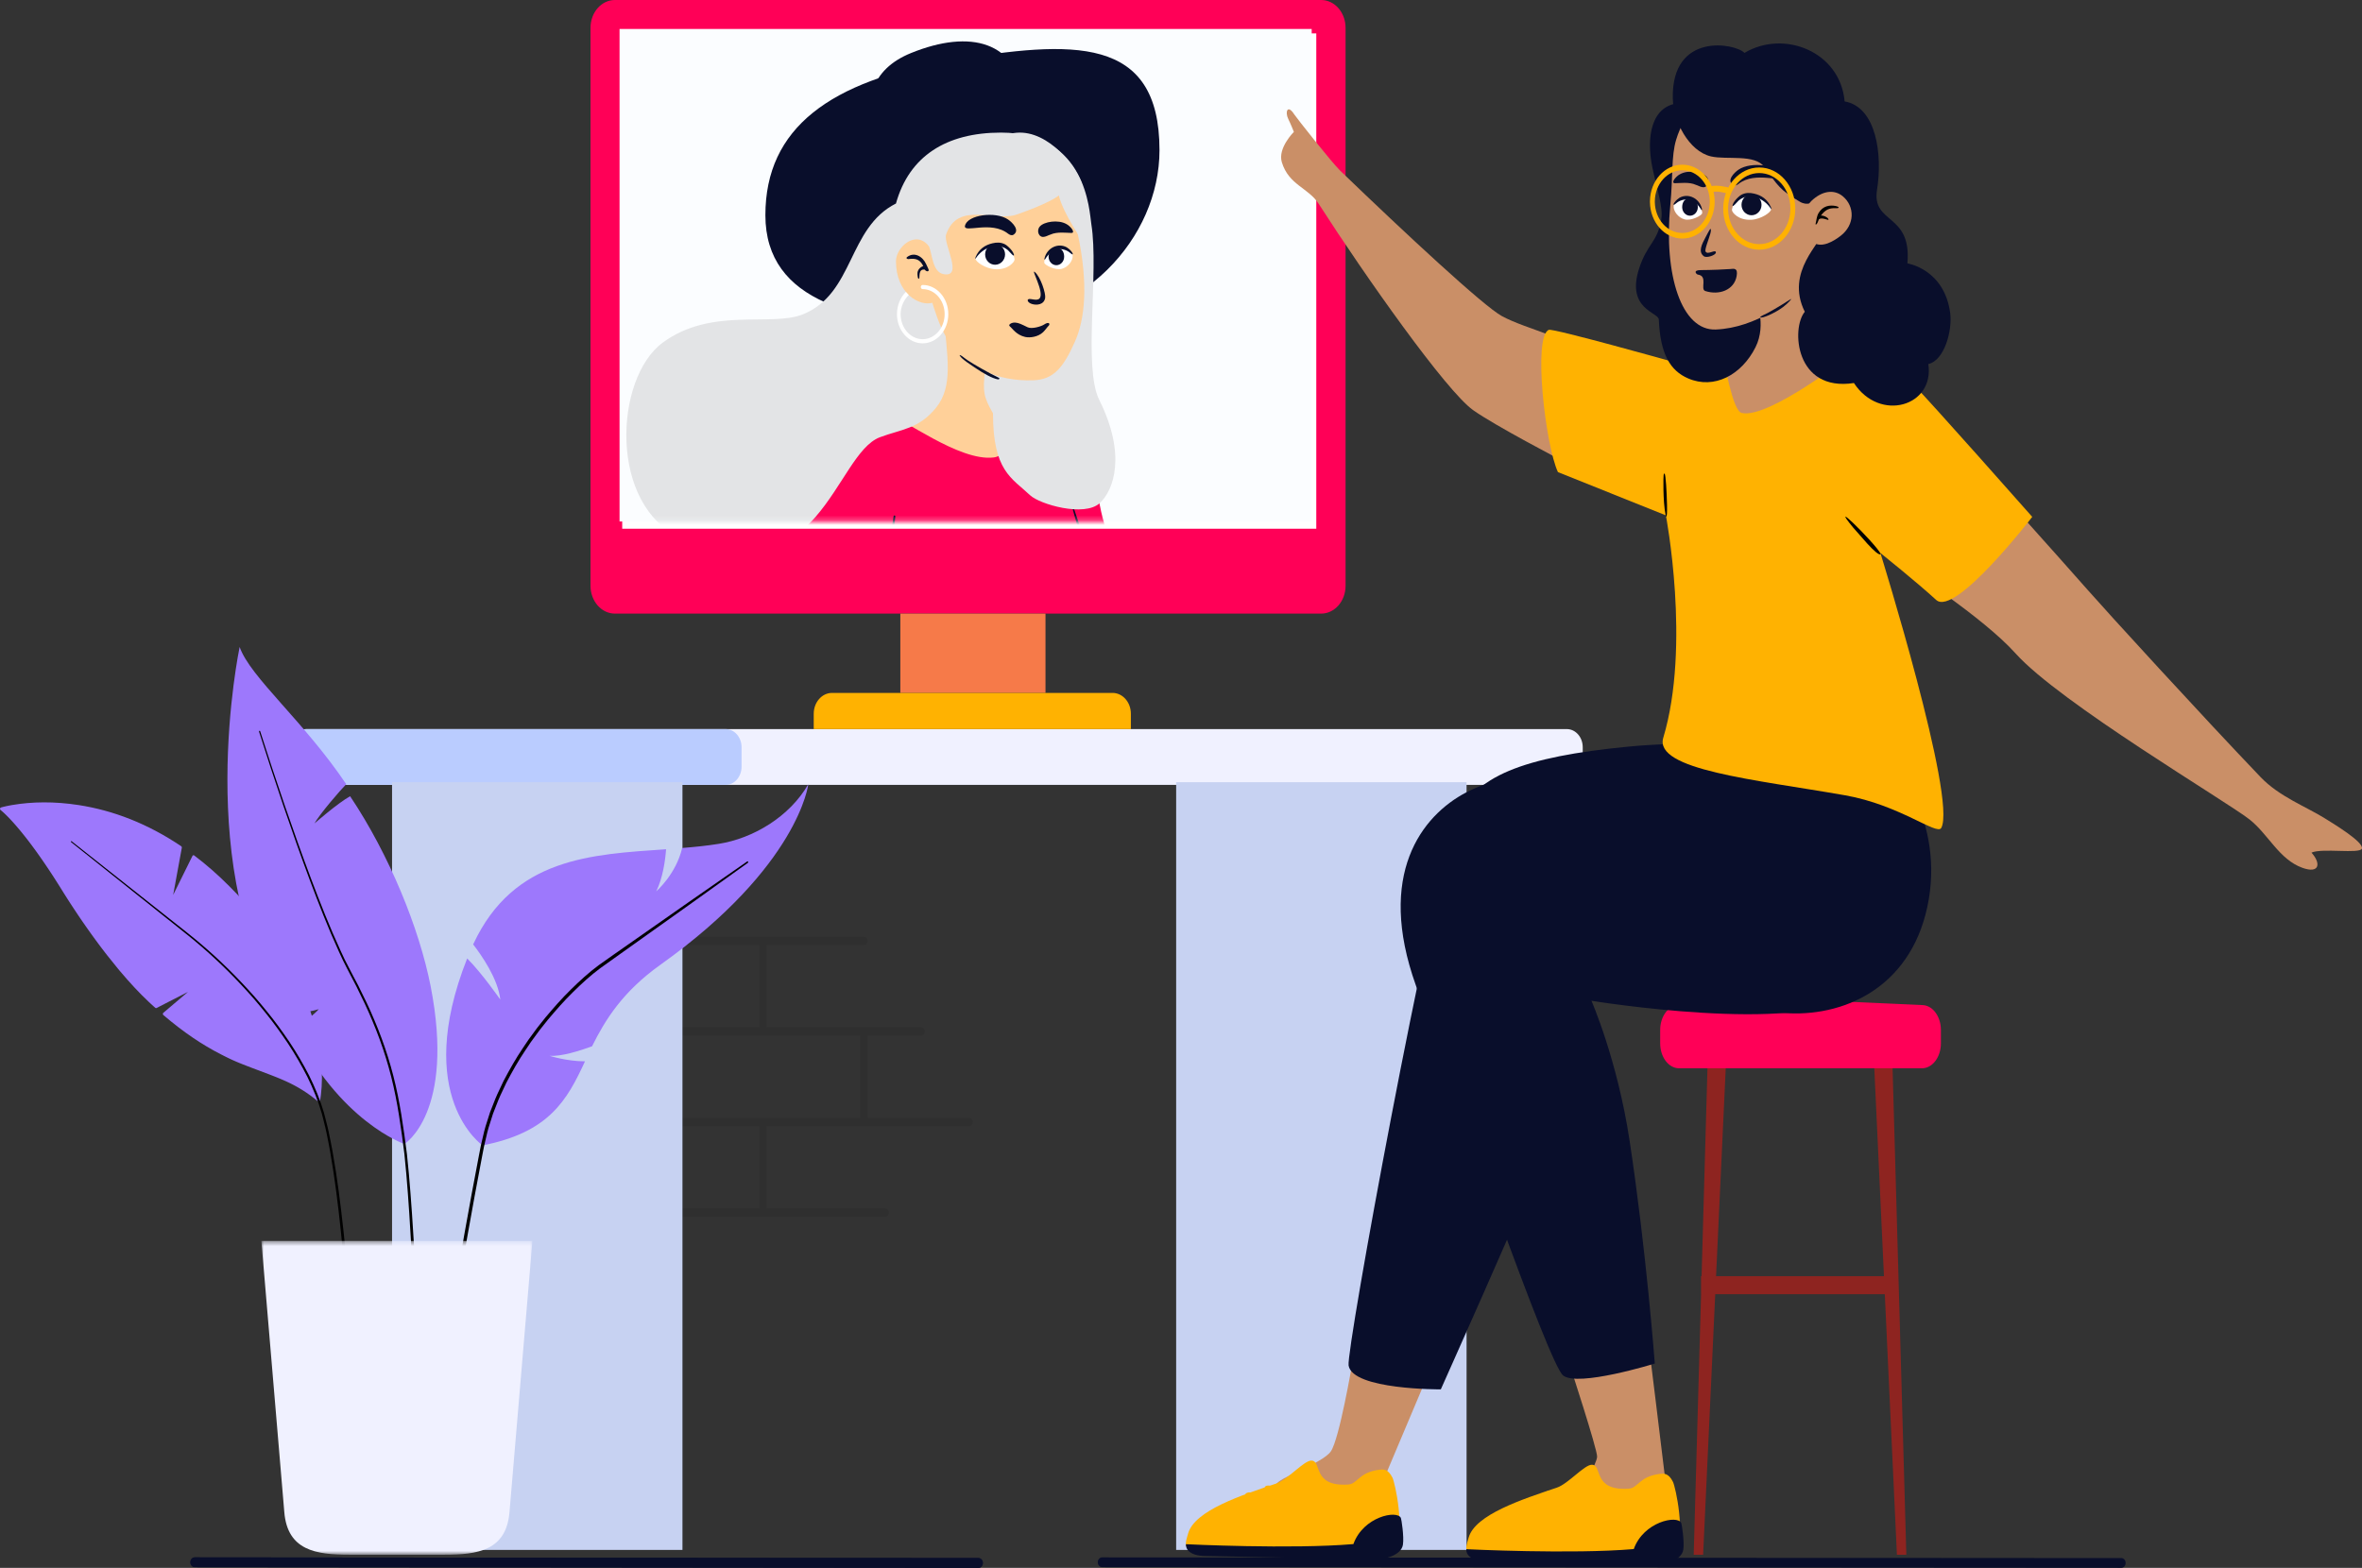 <svg width="488" height="324" viewBox="0 0 488 324" fill="none" xmlns="http://www.w3.org/2000/svg">
<rect x="0" y="0" width="488" height="324" fill="#333333" stroke="none"/>
<path d="M178.483 193.575C178.898 193.575 179.234 193.959 179.234 194.433C179.234 194.89 178.921 195.263 178.527 195.289L178.483 195.291L158.379 195.29V212.294L190.294 212.294C190.694 212.294 191.021 212.651 191.044 213.101L191.045 213.152C191.045 213.609 190.732 213.982 190.338 214.008L190.294 214.01L179.234 214.009V231.013L200.249 231.013C200.664 231.013 201 231.398 201 231.871C201 232.328 200.687 232.702 200.293 232.728L200.249 232.729L158.379 232.729V249.732L182.909 249.732C183.309 249.732 183.636 250.089 183.659 250.539L183.66 250.59C183.66 251.047 183.347 251.42 182.953 251.446L182.909 251.448H135.751C135.336 251.448 135 251.063 135 250.589C135 250.133 135.313 249.759 135.707 249.733L135.751 249.732L156.877 249.731V232.729L135.751 232.729C135.351 232.729 135.024 232.372 135.001 231.921L135 231.871C135 231.707 135.04 231.554 135.11 231.423V213.599C135.04 213.469 135 213.316 135 213.152C135 212.695 135.313 212.321 135.707 212.295L135.751 212.294L156.877 212.293V195.29H142.184C141.784 195.29 141.457 194.933 141.434 194.483L141.433 194.433C141.433 193.976 141.746 193.602 142.14 193.576L142.184 193.575H178.483ZM177.732 214.01H136.613V231.013H177.732V214.01Z" fill="black" fill-opacity="0.08"/>
<path d="M323.716 150.669H63.284C61.47 150.669 60 152.346 60 154.416V158.451C60 160.52 61.47 162.198 63.284 162.198H323.716C325.53 162.198 327 160.52 327 158.451V154.416C327 152.346 325.53 150.669 323.716 150.669Z" fill="#F0F1FF"/>
<path d="M149.926 150.669H63.284C61.47 150.669 60 152.346 60 154.416V158.451C60 160.52 61.47 162.198 63.284 162.198H149.926C151.74 162.198 153.21 160.52 153.21 158.451V154.416C153.21 152.346 151.74 150.669 149.926 150.669Z" fill="#BACCFF"/>
<path d="M303 161.645H243V320.296H303V161.645Z" fill="#C7D2F2"/>
<path d="M141 161.645H81V320.296H141V161.645Z" fill="#C7D2F2"/>
<path d="M272.96 0H127.04C124.257 0 122 2.575 122 5.751V121.053C122 124.229 124.257 126.804 127.04 126.804H272.96C275.743 126.804 278 124.229 278 121.053V5.751C278 2.575 275.743 0 272.96 0Z" fill="#FF0057"/>
<path d="M271.951 6.901H128.552V109.264H271.951V6.901Z" fill="white"/>
<path d="M271 5.987H128.002V107.763H271V5.987Z" fill="#FBFDFF"/>
<mask id="mask0_204_1702" style="mask-type:luminance" maskUnits="userSpaceOnUse" x="128" y="5" width="143" height="103">
<path d="M270.998 5.987H128V107.763H270.998V5.987Z" fill="white"/>
</mask>
<g mask="url(#mask0_204_1702)">
<path fill-rule="evenodd" clip-rule="evenodd" d="M206.629 67.071C206.629 67.071 204.941 79.129 206.577 82.723C207.879 85.584 215.564 89.498 215.564 89.498L216.94 97.898L188.408 101.23C185.106 100.396 173.155 96.912 176.97 91.467C180.785 86.022 188.866 84.52 190.179 82.106C192.702 77.472 193.163 68.053 193.093 64.495C193.093 63.611 206.629 67.071 206.629 67.071Z" fill="#FFD099"/>
<path fill-rule="evenodd" clip-rule="evenodd" d="M183.125 85.51C186.498 86.27 198.151 95.413 205.301 94.534C208.915 94.089 211.868 87.068 211.982 86.911C212.059 86.805 215.644 88.932 218.713 91.147L218.714 91.139C218.733 91.156 218.755 91.175 218.78 91.195C218.916 91.294 219.052 91.393 219.186 91.492C220.861 92.663 225.711 95.924 227.344 104.954C228.007 108.617 232.291 122.328 236.075 133.42C233.109 138.595 229.856 138.751 221.254 138.755L220.44 138.755C218.412 138.755 199.682 139.781 178.907 138.755C170.247 138.328 162.84 137.899 160.96 130.676C159.931 126.723 163.986 109.324 163.706 106.915C162.872 99.738 167.397 94.752 168.973 93.269C174.236 88.314 182.564 85.384 183.125 85.51Z" fill="#FF0057"/>
<path fill-rule="evenodd" clip-rule="evenodd" d="M224.893 114.84C225.494 117.564 225.501 119.861 225.386 122.657C225.096 127.605 224.448 127.234 223.419 133.172C222.896 136.196 222.603 138.033 222.436 138.509C222.209 139.154 222.276 137.342 222.91 133.069C223.541 128.208 224.201 128.752 224.608 123.898C225.014 119.044 224.872 118.366 224.184 114.776C223.56 111.614 222.586 108.802 221.75 105.695C221.702 105.262 220.736 102.547 221.226 102.95C222.365 106.917 223.975 110.793 224.893 114.84Z" fill="#090E2B"/>
<path fill-rule="evenodd" clip-rule="evenodd" d="M184.983 106.743C184.208 114.555 183.055 122.317 181.545 129.989C181.32 130.606 179.6 139.04 179.523 137.555C179.513 137.361 179.548 136.975 179.583 136.784C180.916 129.574 182.297 121.666 183.44 114.416L184.624 106.687C184.656 106.439 185.012 106.478 184.983 106.743Z" fill="#090E2B"/>
<path fill-rule="evenodd" clip-rule="evenodd" d="M181.318 31.329C177.705 21.093 180.004 14.305 188.215 10.964C200.53 5.953 210.229 8.594 211.47 20.41C213.461 39.363 187.515 48.89 181.318 31.329Z" fill="#090E2B"/>
<path fill-rule="evenodd" clip-rule="evenodd" d="M200.397 66.999C177.037 66.999 158.132 62.487 158.132 44.47C158.132 26.454 171.503 16.676 196.547 12.487C221.591 8.299 239.558 7.23 239.558 31.031C239.558 49.047 223.758 66.999 200.397 66.999Z" fill="#090E2B"/>
<path fill-rule="evenodd" clip-rule="evenodd" d="M136.95 70.782C147.057 63.381 159.352 67.603 165.894 64.957C176.527 60.656 175.092 47.108 185.11 42.054C187.831 32.282 195.492 27.402 206.801 27.402C224.547 27.402 225.041 43.608 225.477 46.339C227.076 56.374 223.754 75.925 227.11 82.645C232.744 93.926 230.14 101.291 227.202 103.982C224.035 106.883 214.82 104.227 212.821 102.342C209.006 98.746 205.156 97.335 205.156 85.412C203.164 81.933 203.047 80.903 203.497 76.68C204.038 71.598 204.547 67.001 194.933 64.957C195.715 73.743 196.998 79.793 193.405 84.241C189.811 88.689 186.203 88.689 181.771 90.366C172.458 93.889 169.337 123.716 140.924 111.228C125.691 104.755 126.844 78.184 136.95 70.782Z" fill="#E3E4E6"/>
<path fill-rule="evenodd" clip-rule="evenodd" d="M222.661 48.286C224.918 58.81 224.125 65.999 222.11 70.541C219.739 75.888 217.729 78.416 213.58 78.582C205.575 78.903 200.546 75.524 197.718 72.584C194.739 69.487 193.739 65.863 192.914 63.516C192.811 63.221 192.717 62.908 192.631 62.578L192.716 62.554C189.897 63.392 185.11 60.582 185.11 53.985C185.11 51.061 189.186 47.436 191.897 50.859C191.931 50.071 191.965 49.595 191.965 49.595C193.86 40.973 204.627 36.058 211.545 34.981C223.524 33.117 220.404 37.762 222.661 48.286Z" fill="#FFD099"/>
<path fill-rule="evenodd" clip-rule="evenodd" d="M191.372 54.638C190.649 52.989 188.91 51.968 187.408 53.121C187.068 53.382 187.526 53.561 187.67 53.543C189.454 53.277 190.163 53.832 190.749 54.986C190.188 55.143 189.628 55.71 189.557 56.351C189.513 56.744 189.632 57.909 189.896 57.541C190.079 57.288 189.677 55.556 191.006 55.714C191.026 55.719 191.044 55.72 191.063 55.722C191.125 55.893 191.626 56.247 191.841 55.95C191.972 55.769 191.701 55.392 191.372 54.638Z" fill="#090E2B"/>
<path fill-rule="evenodd" clip-rule="evenodd" d="M210.032 27.43C202.978 28.01 192.9 36.59 191.279 42.879C191.004 43.945 191.256 49.486 191.856 50.739C192.654 52.406 192.567 56.207 194.945 56.648C199.139 57.425 194.83 50.329 195.466 48.475C197.864 41.484 205.472 45.924 210.032 44.342C216.275 42.175 218.588 40.634 218.748 40.358C219.558 43.896 223.925 50.67 225.438 51.99C225.93 52.419 225.267 44.732 223.688 38.512C222.733 34.748 216.737 26.878 210.032 27.43Z" fill="#E3E4E6"/>
<path fill-rule="evenodd" clip-rule="evenodd" d="M190.621 70.951C187.697 70.951 185.319 68.246 185.319 64.92C185.319 63.163 185.988 61.471 187.16 60.323C187.352 60.547 187.583 60.795 187.754 60.962C186.749 61.946 186.073 63.413 186.073 64.92C186.073 67.773 188.113 70.094 190.621 70.094C193.128 70.094 195.168 67.773 195.168 64.92C195.168 62.068 193.128 59.747 190.621 59.747C190.412 59.747 190.244 59.555 190.244 59.318C190.244 59.081 190.412 58.889 190.621 58.889C193.544 58.889 195.922 61.595 195.922 64.92C195.922 68.246 193.544 70.951 190.621 70.951Z" fill="white"/>
<path fill-rule="evenodd" clip-rule="evenodd" d="M201.845 76.251C200.816 75.553 198.722 74.257 198.305 73.511C198.087 73.123 198.86 73.635 199.26 73.978C199.792 74.435 201.992 75.781 204.706 77.234C204.941 77.36 206.452 78.082 206.49 78.179C206.525 78.269 206.373 78.426 206.194 78.399C204.993 78.217 202.979 77.02 201.845 76.251Z" fill="#090E2B"/>
<path fill-rule="evenodd" clip-rule="evenodd" d="M199.367 46.677C199.813 44.395 205.687 43.594 208.272 45.362C209.166 45.966 210.825 47.625 209.356 48.529C208.968 48.721 208.591 48.524 208.272 48.29C204.749 45.505 199.056 48.268 199.367 46.677Z" fill="#090E2B"/>
<path fill-rule="evenodd" clip-rule="evenodd" d="M204.133 50.803C202.804 51.231 201.665 52.446 201.559 53.453C201.495 54.062 203.593 55.522 205.617 55.636C208.28 55.785 209.622 54.144 209.617 53.62C209.438 52.033 207.832 49.609 204.133 50.803Z" fill="white"/>
<path fill-rule="evenodd" clip-rule="evenodd" d="M208.251 51.705C206.205 49.946 203.035 51.092 201.559 53.453C201.474 53.575 201.499 53.267 201.558 53.127C202.27 51.427 203.555 50.624 205.045 50.275C205.941 50.064 206.777 50.047 207.651 50.492C207.989 50.664 208.586 51.188 209.048 51.78C209.408 52.242 209.711 53.033 209.294 52.753C208.968 52.534 208.523 51.939 208.251 51.705Z" fill="#090E2B"/>
<path fill-rule="evenodd" clip-rule="evenodd" d="M205.591 54.709C206.728 54.709 207.651 53.752 207.651 52.571C207.651 51.39 206.728 50.433 205.591 50.433C204.453 50.433 203.531 51.39 203.531 52.571C203.531 53.752 204.453 54.709 205.591 54.709Z" fill="#090E2B"/>
<path fill-rule="evenodd" clip-rule="evenodd" d="M220.323 46.3C221.166 46.725 222.288 48.137 221.354 48.137C220.42 48.137 218.397 47.836 217.04 48.472C216.566 48.61 216.207 48.874 215.731 48.938C214.649 49.178 214.06 47.703 214.826 46.811C215.691 45.804 218.61 45.326 220.323 46.3Z" fill="#090E2B"/>
<path fill-rule="evenodd" clip-rule="evenodd" d="M219.367 55.555C220.717 55.198 221.727 53.805 221.612 52.765C221.39 51.386 219.056 50.506 217.749 51.259C216.455 52.004 215.645 53.67 215.749 54.327C215.9 54.782 217.988 55.92 219.367 55.555Z" fill="white"/>
<path fill-rule="evenodd" clip-rule="evenodd" d="M218.251 54.804C219.14 54.804 219.861 54.017 219.861 53.046C219.861 52.074 219.353 51.157 218.251 51.287C217.367 51.392 216.641 52.074 216.641 53.046C216.641 54.017 217.362 54.804 218.251 54.804Z" fill="#090E2B"/>
<path fill-rule="evenodd" clip-rule="evenodd" d="M215.798 53.383C216.308 51.218 218.611 50.105 220.431 51.13C220.688 51.282 221.104 51.623 221.415 52.035C221.702 52.416 221.665 52.615 221.548 52.575C221.354 52.51 220.943 52.091 220.61 51.911C218.923 51.001 217.169 51.511 215.885 53.647C215.821 53.757 215.762 53.508 215.798 53.383Z" fill="#090E2B"/>
<path fill-rule="evenodd" clip-rule="evenodd" d="M215.932 61.588C215.687 62.995 214.168 63.131 213.179 62.813C212.375 62.554 212.167 62.021 212.438 61.85C212.882 61.572 214.302 62.346 214.826 61.607C215.761 60.288 212.892 55.441 213.804 56.219C215.008 57.249 216.096 60.65 215.932 61.588Z" fill="#090E2B"/>
<path fill-rule="evenodd" clip-rule="evenodd" d="M216.598 67.376C216.405 67.541 215.952 68.223 215.494 68.656C214.464 69.631 212.787 69.855 211.8 69.631C209.943 69.21 209.14 67.832 208.649 67.455C208.158 67.078 209.079 66.593 209.784 66.664C210.489 66.735 210.962 66.968 212.308 67.627C213.176 68.052 215.139 67.455 215.694 67.078C216.752 66.358 217.069 66.973 216.598 67.376Z" fill="#090E2B"/>
</g>
<path d="M216.003 126.803H186.013V143.193H216.003V126.803Z" fill="#F67A49"/>
<path fill-rule="evenodd" clip-rule="evenodd" d="M171.9 143.193H229.865C231.953 143.193 233.645 145.124 233.645 147.506V150.669H168.12V147.506C168.12 145.124 169.813 143.193 171.9 143.193Z" fill="#FFB201"/>
<path fill-rule="evenodd" clip-rule="evenodd" d="M386.933 214.173L389.235 263.724H354.548L356.851 214.173H352.955L351.554 263.724H351.44V267.447H351.449L349.926 321.294H351.873L354.375 267.447H389.409L391.911 321.294H393.858L390.829 214.173H386.933Z" fill="#8E2420"/>
<path fill-rule="evenodd" clip-rule="evenodd" d="M397.236 207.704L371.414 206.549C371.324 206.545 371.234 206.545 371.144 206.55L346.757 207.696C344.661 207.794 343 210.072 343 212.848V215.605C343 218.453 344.744 220.761 346.896 220.761H397.104C399.256 220.761 401 218.453 401 215.605V212.856C401 210.077 399.335 207.798 397.236 207.704Z" fill="#FF0057"/>
<path d="M40.223 321.838L202.176 321.982C202.665 321.982 203.062 322.434 203.062 322.992C203.062 323.53 202.69 323.97 202.223 323.998L202.174 324L40.222 323.856C39.732 323.855 39.336 323.403 39.336 322.846C39.336 322.307 39.708 321.867 40.175 321.839L40.223 321.838Z" fill="#090E2B"/>
<path d="M227.69 321.838L438.282 321.982C438.772 321.982 439.168 322.434 439.168 322.991C439.168 323.53 438.797 323.97 438.329 323.998L438.281 324L227.689 323.856C227.199 323.855 226.803 323.403 226.803 322.846C226.803 322.307 227.174 321.868 227.641 321.839L227.69 321.838Z" fill="#090E2B"/>
<path d="M40.223 321.838L202.176 321.982C202.665 321.982 203.062 322.434 203.062 322.992C203.062 323.53 202.69 323.97 202.223 323.998L202.174 324L40.222 323.856C39.732 323.855 39.336 323.403 39.336 322.846C39.336 322.307 39.708 321.867 40.175 321.839L40.223 321.838Z" fill="#090E2B"/>
<path fill-rule="evenodd" clip-rule="evenodd" d="M167 162.055C167 162.055 165.08 178.932 136.442 199.374C128.623 204.935 125.015 210.789 122.322 216.219C119.745 217.167 115.879 218.377 113.53 218.181C113.53 218.181 117.053 219.326 120.862 219.326C117.167 227.339 113.475 234.012 99.7 236.694C99.7 236.694 85.17 226.739 96.519 198.066C99.497 201.009 103.364 206.57 103.364 206.57C102.905 202.285 99.469 197.379 97.751 195.155C97.779 195.122 97.779 195.09 97.808 195.057C106.142 177.199 122.18 176.577 137.616 175.498C137.444 177.885 136.929 181.451 135.583 184.198C135.583 184.198 139.678 180.666 140.938 175.236C143.487 175.04 146.007 174.779 148.47 174.386C155.572 173.274 163.133 168.793 167 162.055Z" fill="#9D78FC"/>
<path d="M2.619 166.344C6.544 165.683 11.183 165.577 16.315 166.378C23.387 167.482 30.506 170.198 37.446 174.88C37.53 174.936 37.577 175.042 37.569 175.15L37.565 175.187L35.778 184.94L39.762 176.879C39.829 176.744 39.975 176.695 40.094 176.762L40.12 176.78C42.552 178.607 44.952 180.706 47.343 183.104C56.312 192.077 61.843 201.292 64.576 210.39C66.448 216.625 66.81 222.025 66.306 226.229C66.285 226.405 66.264 226.569 66.241 226.722L66.208 226.944L66.174 227.148L66.14 227.334L66.11 227.478L66.1 227.511L66.091 227.535L66.076 227.563L66.059 227.588L66.04 227.611L66.026 227.625L66.002 227.645L65.975 227.661L65.972 227.663C65.963 227.668 65.954 227.672 65.945 227.675L65.919 227.683L65.891 227.688L65.862 227.689L65.83 227.686L65.8 227.679L65.771 227.667L65.75 227.656L65.726 227.64L65.717 227.632C64.662 226.737 63.592 225.957 62.475 225.262L62.216 225.103L61.974 224.957C61.934 224.933 61.894 224.91 61.853 224.886L61.612 224.745L61.37 224.608C61.329 224.585 61.289 224.562 61.248 224.54L61.005 224.406L60.76 224.274L60.512 224.144C60.47 224.123 60.429 224.101 60.387 224.08L60.135 223.953C60.093 223.931 60.05 223.91 60.007 223.889L59.749 223.763L59.487 223.638L59.219 223.513C59.174 223.493 59.129 223.472 59.084 223.451L58.807 223.327C58.761 223.306 58.714 223.285 58.667 223.264L58.381 223.139L58.087 223.013L57.786 222.886L57.476 222.758L56.994 222.563L56.66 222.431L56.317 222.296L55.78 222.089L55.408 221.947L52.131 220.711L51.021 220.285L50.243 219.981L49.486 219.677L48.943 219.451L48.501 219.26L48.137 219.099L47.663 218.881L47.413 218.763L47.145 218.634L46.871 218.5L46.589 218.361L46.296 218.214L45.829 217.977L45.665 217.894C41.76 215.9 37.916 213.32 33.747 209.76C33.621 209.653 33.613 209.444 33.723 209.323L33.748 209.299L38.837 204.979L32.345 208.307C32.271 208.345 32.187 208.34 32.118 208.295L32.089 208.273L31.811 208.029L31.443 207.697L31.114 207.394L30.739 207.045C28.816 205.241 26.83 203.103 24.844 200.747L24.402 200.22C23.667 199.335 22.931 198.422 22.2 197.486L21.761 196.922C21.688 196.827 21.615 196.732 21.542 196.637L21.105 196.065C21.033 195.969 20.96 195.874 20.887 195.777L20.452 195.198L20.019 194.614L19.587 194.027C19.515 193.928 19.443 193.83 19.371 193.731L18.942 193.138C18.871 193.039 18.799 192.94 18.728 192.84L18.302 192.242C18.231 192.142 18.16 192.042 18.09 191.941L17.666 191.339L17.246 190.733C17.176 190.632 17.106 190.531 17.037 190.43L16.62 189.821C16.482 189.618 16.344 189.415 16.206 189.211L15.796 188.599L15.388 187.985C15.32 187.883 15.252 187.781 15.185 187.678L14.782 187.064C14.715 186.961 14.649 186.858 14.582 186.756L14.184 186.14C14.053 185.935 13.921 185.73 13.791 185.525L13.4 184.909L13.014 184.294L12.633 183.679L12.29 183.131L11.95 182.592C11.894 182.503 11.838 182.414 11.781 182.325L11.446 181.799L11.113 181.282L10.783 180.774L10.456 180.274L10.131 179.783L9.809 179.3L9.49 178.826L9.174 178.36L8.861 177.903L8.55 177.455L8.242 177.015C8.191 176.942 8.14 176.87 8.089 176.798L7.786 176.37L7.485 175.951C7.435 175.882 7.385 175.813 7.336 175.744L7.039 175.337L6.745 174.939C6.697 174.873 6.648 174.807 6.6 174.742L6.31 174.356L6.023 173.977L5.74 173.607L5.459 173.244L5.181 172.89L4.905 172.544L4.633 172.205L4.363 171.874C4.319 171.82 4.274 171.766 4.23 171.712L3.964 171.393L3.702 171.082L3.443 170.778C3.4 170.728 3.357 170.678 3.314 170.629L3.053 170.33C2.967 170.233 2.882 170.137 2.799 170.044L2.551 169.77C2.47 169.68 2.39 169.593 2.31 169.508L2.077 169.258L1.85 169.019C1.813 168.98 1.776 168.942 1.739 168.904L1.522 168.684L1.313 168.474L1.11 168.277C1.077 168.245 1.044 168.213 1.011 168.182L0.828 168.009L0.664 167.859C0.638 167.835 0.612 167.812 0.587 167.79L0.442 167.662C0.419 167.642 0.397 167.623 0.375 167.604L0.242 167.493L0.145 167.415L0.115 167.392C-0.068 167.257 -0.024 166.937 0.187 166.872L0.352 166.826L0.569 166.768L0.734 166.727L0.822 166.706C0.95 166.675 1.084 166.644 1.224 166.613L1.509 166.552L1.809 166.492L2.123 166.432L2.45 166.373C2.506 166.364 2.562 166.354 2.619 166.344Z" fill="#9D78FC"/>
<path fill-rule="evenodd" clip-rule="evenodd" d="M83.556 236.409C83.556 236.409 70.05 231.838 60.505 212.12C63.757 211.043 65.855 208.551 65.855 208.551C63.547 209.294 59.352 209.605 59.352 209.605C39.497 181.126 49.511 133.706 49.511 133.706C51.713 139.959 62.662 148.903 71.535 162.055C70.318 163.277 66.04 168.228 64.971 170.168C64.971 170.168 69.778 165.957 72.337 164.543C80.476 176.713 86.619 191.849 88.968 203.78C94.087 229.941 83.556 236.409 83.556 236.409Z" fill="#9D78FC"/>
<path fill-rule="evenodd" clip-rule="evenodd" d="M53.746 151.105C57.038 161.377 60.503 171.582 64.278 181.634C66.177 186.653 68.142 191.645 70.369 196.477C70.652 197.078 70.918 197.69 71.215 198.281L72.117 200.048C72.713 201.226 73.35 202.396 73.964 203.571C75.157 205.949 76.33 208.343 77.355 210.826C79.455 215.759 81.097 220.959 82.178 226.311C82.726 228.984 83.145 231.687 83.529 234.389C83.727 235.736 83.907 237.092 84.069 238.455C84.214 239.816 84.357 241.177 84.473 242.541C84.96 247.99 85.304 253.45 85.638 258.91C85.963 264.371 86.251 269.833 86.507 275.3C86.517 275.498 86.383 275.668 86.21 275.678C86.036 275.689 85.888 275.536 85.878 275.338V275.336C85.639 269.874 85.367 264.412 85.058 258.954C84.741 253.497 84.414 248.039 83.944 242.601C83.832 241.241 83.694 239.885 83.555 238.53C83.397 237.182 83.223 235.832 83.029 234.481C82.654 231.782 82.245 229.092 81.709 226.435C80.652 221.117 79.039 215.954 76.966 211.039C75.954 208.567 74.793 206.178 73.612 203.805C73.001 202.629 72.377 201.472 71.778 200.28L70.876 198.497C70.578 197.901 70.313 197.286 70.031 196.682C67.809 191.821 65.858 186.816 63.972 181.784C60.224 171.707 56.789 161.486 53.526 151.195C53.504 151.126 53.535 151.049 53.596 151.024C53.657 150.998 53.724 151.035 53.746 151.105Z" fill="black"/>
<path fill-rule="evenodd" clip-rule="evenodd" d="M14.793 173.848L38.672 192.742C42.655 195.897 46.447 199.372 50.001 203.14C50.903 204.066 51.754 205.055 52.628 206.014C53.467 207.014 54.338 207.98 55.144 209.016C56.806 211.035 58.347 213.181 59.833 215.373C61.301 217.582 62.65 219.895 63.882 222.29C65.068 224.714 66.132 227.222 66.903 229.873C67.098 230.532 67.246 231.205 67.42 231.871C67.578 232.541 67.776 233.201 67.9 233.879C68.165 235.232 68.482 236.573 68.703 237.935C69.191 240.65 69.602 243.38 69.974 246.115C71.427 257.066 72.31 268.092 72.938 279.139C72.95 279.337 72.818 279.509 72.644 279.522C72.471 279.534 72.321 279.384 72.309 279.185V279.184V279.178C71.72 268.156 70.873 257.129 69.461 246.204C69.1 243.475 68.699 240.751 68.222 238.048C68.006 236.69 67.696 235.358 67.437 234.011C67.316 233.335 67.122 232.683 66.968 232.018C66.798 231.359 66.653 230.688 66.463 230.038C65.715 227.43 64.671 224.942 63.504 222.536C62.291 220.157 60.961 217.855 59.508 215.653C58.038 213.468 56.513 211.327 54.864 209.309C54.066 208.274 53.201 207.309 52.37 206.309C51.501 205.349 50.657 204.361 49.762 203.434C46.233 199.663 42.466 196.183 38.502 193.018L14.688 174.021C14.646 173.988 14.636 173.923 14.665 173.875C14.694 173.827 14.751 173.815 14.793 173.848Z" fill="black"/>
<path fill-rule="evenodd" clip-rule="evenodd" d="M154.523 178.297C146.413 184.153 138.255 189.922 130.116 195.726L124.02 200.078C122.029 201.553 120.16 203.266 118.357 205.049C116.544 206.823 114.855 208.758 113.202 210.724C112.408 211.743 111.573 212.719 110.825 213.783L109.676 215.35L108.588 216.973C107.126 219.128 105.834 221.422 104.611 223.758C104.318 224.35 104.048 224.956 103.765 225.555C103.496 226.161 103.181 226.743 102.95 227.369L102.219 229.23L101.855 230.16L101.551 231.117L100.944 233.032C100.733 233.668 100.619 234.337 100.451 234.988C100.299 235.644 100.134 236.293 99.992 236.956L99.605 238.96L98.096 246.992C96.139 257.714 94.266 268.46 92.494 279.224C92.463 279.419 92.299 279.549 92.127 279.513C91.957 279.477 91.843 279.289 91.874 279.093C93.629 268.317 95.446 257.556 97.43 246.832L98.947 238.795L99.337 236.788C99.48 236.12 99.65 235.453 99.804 234.786C99.976 234.123 100.094 233.441 100.309 232.795L100.928 230.847L101.238 229.874L101.608 228.929L102.353 227.042C102.588 226.405 102.907 225.817 103.181 225.203C103.468 224.596 103.743 223.981 104.04 223.382C105.28 221.018 106.59 218.699 108.068 216.523L109.17 214.886L110.33 213.304C111.087 212.231 111.93 211.246 112.732 210.219C114.402 208.238 116.106 206.288 117.938 204.499C119.762 202.701 121.645 200.977 123.681 199.471C125.723 198.003 127.77 196.598 129.814 195.159C137.996 189.441 146.162 183.688 154.373 178.022C154.44 177.976 154.527 178 154.568 178.076C154.608 178.152 154.588 178.25 154.523 178.297Z" fill="black"/>
<mask id="mask1_204_1702" style="mask-type:luminance" maskUnits="userSpaceOnUse" x="54" y="256" width="56" height="66">
<path fill-rule="evenodd" clip-rule="evenodd" d="M54 256.437H110V321.294H54V256.437Z" fill="white"/>
</mask>
<g mask="url(#mask1_204_1702)">
<path fill-rule="evenodd" clip-rule="evenodd" d="M72.21 321.294H91.792C98.764 321.294 104.595 320.385 105.261 312.504L110.001 256.437H54.001L58.74 312.504C59.406 320.385 65.238 321.294 72.21 321.294Z" fill="#F0F1FF"/>
</g>
<path fill-rule="evenodd" clip-rule="evenodd" d="M340.679 278.2C340.679 278.2 343.252 298.956 344.303 307.825C345.362 316.769 326.522 308.063 326.522 308.063C326.522 308.063 329.918 302.536 329.97 301.021C330.021 299.507 324.221 281.781 324.221 281.781L340.679 278.2Z" fill="#CA8F67"/>
<path fill-rule="evenodd" clip-rule="evenodd" d="M302.941 163.746C293.693 168.573 284.347 180.76 292.516 203.605C300.686 226.45 319.91 281.745 322.932 284.232C325.953 286.72 341.889 281.781 341.889 281.781C341.889 281.781 340.146 258.559 336.683 235.725C334.148 219.005 328.802 206.813 328.802 206.813C328.802 206.813 371.804 213.82 382.48 205.596C396.493 194.801 386.118 165.711 378.064 162.11C367.71 157.48 320.547 154.556 302.941 163.746Z" fill="#090E2B"/>
<path fill-rule="evenodd" clip-rule="evenodd" d="M303.426 317.751C304.777 312.972 314.575 309.816 321.65 307.427C324.032 306.622 327.359 302.648 328.904 302.696C331.153 302.766 328.949 308.11 336.476 307.644C338.469 307.521 338.611 305.126 342.941 304.581C343.645 304.492 344.72 304.336 345.649 306.246C346.167 307.311 348.287 316.924 346.206 320.843C331.634 321.273 316.645 320.848 303.698 320.711C302.434 320.697 303.08 318.974 303.426 317.751Z" fill="#FFB201"/>
<path fill-rule="evenodd" clip-rule="evenodd" d="M279.375 281.781C279.375 281.781 276.726 297.398 274.954 299.938C273.181 302.478 263.982 305.337 263.57 306.906C263.157 308.475 283.176 312.149 283.176 312.149L295.424 283.127L279.375 281.781Z" fill="#CA8F67"/>
<path fill-rule="evenodd" clip-rule="evenodd" d="M245.475 316.891C246.827 312.112 256.625 308.956 263.7 306.567C266.082 305.762 269.409 301.788 270.954 301.836C273.202 301.906 270.998 307.25 278.526 306.785C280.518 306.662 280.661 304.266 284.991 303.721C285.695 303.632 286.77 303.477 287.699 305.386C288.217 306.451 290.337 316.064 288.256 319.984C273.684 320.414 258.694 319.989 245.748 319.851C244.483 319.837 245.13 318.114 245.475 316.891Z" fill="#FFB201"/>
<path fill-rule="evenodd" clip-rule="evenodd" d="M262.384 309.98C261.459 307.853 261.054 307.483 261.449 307.148C262.392 306.347 267.184 308.822 267.561 310.294C267.843 311.397 264.652 308.204 262.104 307.727C263.148 308.816 264.121 312.155 263.094 311.489C258.088 308.248 257.299 309 257.293 308.879C257.263 308.306 259.157 307.842 262.384 309.98Z" fill="#FFB201"/>
<path fill-rule="evenodd" clip-rule="evenodd" d="M398.501 185.806C395.499 203.555 381.651 209.932 369.635 209.402C351.279 208.592 332.568 199.283 326.243 196.172C326.801 200.75 323.822 226.781 318.849 238.828C313.875 250.875 297.68 287.116 297.68 287.116C297.68 287.116 279.406 287.239 278.625 282.173C278.111 278.841 295.266 185.763 300.941 169.646C304.2 160.391 314.747 156.397 336.442 154.291C358.231 152.176 389.995 156.076 389.995 156.076C389.995 156.076 401.502 168.056 398.501 185.806Z" fill="#090E2B"/>
<path fill-rule="evenodd" clip-rule="evenodd" d="M320.334 311.127C319.409 309 319.004 308.63 319.399 308.295C320.342 307.494 325.134 309.968 325.511 311.44C325.793 312.543 322.602 309.35 320.054 308.874C321.098 309.963 322.072 313.301 321.044 312.636C316.039 309.394 315.249 310.146 315.243 310.026C315.213 309.453 317.108 308.989 320.334 311.127Z" fill="#FFB201"/>
<path fill-rule="evenodd" clip-rule="evenodd" d="M306.506 322.575L341.582 323.282C343.928 323.389 347.438 322.467 347.778 320.241C348.032 318.577 347.468 314.956 347.351 314.715C346.534 313.036 339.571 314.452 337.542 320.122C324.744 321.217 302.95 320.146 302.95 320.146C302.95 320.146 302.622 322.347 306.506 322.575Z" fill="#090E2B"/>
<path fill-rule="evenodd" clip-rule="evenodd" d="M248.582 321.542L283.658 322.249C286.004 322.356 289.515 321.434 289.854 319.208C290.108 317.545 289.544 313.923 289.427 313.682C288.61 312.003 281.647 313.42 279.619 319.089C266.821 320.184 245.026 319.113 245.026 319.113C245.026 319.113 244.699 321.314 248.582 321.542Z" fill="#090E2B"/>
<path fill-rule="evenodd" clip-rule="evenodd" d="M267.32 27.255C267.32 27.255 266.691 25.664 266.156 24.573C265.449 23.133 266.014 21.464 267.415 23.663C267.793 24.257 275.131 33.573 276.919 35.295C290.391 48.276 306.54 63.291 310.302 65.326C315.566 68.174 324.587 69.747 329.164 74.39C331.387 76.645 322.838 95.248 322.838 95.248C322.838 95.248 308.808 87.939 304.328 84.735C298.754 80.746 282.111 57.159 272.447 42.122C270.298 38.78 266.265 38.255 264.83 33.514C263.947 30.596 267.32 27.255 267.32 27.255Z" fill="#CA8F67"/>
<path fill-rule="evenodd" clip-rule="evenodd" d="M362.027 63.99C362.027 63.99 362.812 70.683 362.189 72.012C361.885 72.66 359.792 74.975 351.859 76.226C350.975 77.291 355.197 87.984 356.845 89.759C358.492 91.534 363.782 92.481 373.842 83.368C383.903 74.255 382.451 74.373 382.451 74.373C382.451 74.373 376.813 74.234 375.501 71.888C375.042 71.065 374.533 58.504 375.646 54.713C376.76 50.922 362.027 63.99 362.027 63.99Z" fill="#CA8F67"/>
<path fill-rule="evenodd" clip-rule="evenodd" d="M406.217 93.806C406.217 93.806 426.364 116.242 431.382 121.973C435.204 126.337 454.838 147.824 467.076 160.619C470.912 164.629 476.487 166.716 480.324 169.113C482.088 170.214 488.475 174.067 487.972 175.376C487.537 176.508 479.719 175.21 477.563 176.199C479.597 178.464 479.202 180.596 475.705 179.344C470.875 177.614 468.673 172.435 464.774 169.353C460.024 165.598 425.568 145.236 416.41 135.016C409.691 127.519 393.626 117.225 393.626 117.225L406.217 93.806Z" fill="#CA8F67"/>
<path fill-rule="evenodd" clip-rule="evenodd" d="M400.018 123.974C396.113 120.383 388.495 114.269 388.495 114.269C388.495 114.269 404.34 165.174 401.07 171.097C400.182 172.706 392.487 166.333 381.19 164.349C362.621 161.089 341.64 159.123 343.645 152.443C349.357 133.409 344.177 106.501 344.177 106.501L321.877 97.562C319.307 92.093 316.66 69.488 319.997 68.162C320.878 67.812 345.442 74.71 345.442 74.71C345.442 74.71 355.252 73.954 355.856 74.326C356.46 74.697 357.867 84.863 359.838 85.335C365.343 86.654 382.345 73.369 382.345 73.369C382.345 73.369 390.69 74.893 395.226 79.37C398.336 82.439 419.869 106.812 419.869 106.812C419.869 106.812 403.923 127.564 400.018 123.974Z" fill="#FFB201"/>
<path fill-rule="evenodd" clip-rule="evenodd" d="M388.58 114.497C388.138 113.486 384.848 109.962 382.832 108.045C381.162 106.455 380.367 105.971 382.801 108.939C383.681 109.846 387.94 115.215 388.58 114.497Z" fill="black"/>
<path fill-rule="evenodd" clip-rule="evenodd" d="M343.717 98.133C343.647 98.4 343.555 103.599 344.104 106.27C344.149 106.491 344.176 106.75 344.234 106.776C344.573 106.924 344.376 102.389 344.226 100.155C344.04 97.396 343.835 97.68 343.717 98.133Z" fill="black"/>
<path fill-rule="evenodd" clip-rule="evenodd" d="M351.119 23.655C351.119 23.655 350.625 20.996 346.995 21.297C341.124 21.785 340.065 28.325 341.411 34.732C342.36 39.246 343.628 42.802 343.228 45.302C342.463 50.092 340.296 50.317 338.623 55.571C335.968 63.912 342.651 64.521 342.716 66.018C343.028 73.272 345.11 76.609 348.77 78.196C354.165 80.536 359.828 77.47 362.692 71.764C365.089 66.987 362.692 61.746 362.692 61.746L349.556 47.299L351.119 23.655Z" fill="#090E2B"/>
<path fill-rule="evenodd" clip-rule="evenodd" d="M351.956 20.685C351.956 20.685 348.11 22.845 346.295 28.893C345.274 32.294 345.664 36.471 345.096 42.356C343.685 56.968 347.46 68.368 354.475 68.095C362.805 67.77 370.013 62.092 374.012 58.79C378.011 55.488 378.745 51.365 378.785 44.836C378.826 38.307 378.617 24.274 374.925 23.861C371.232 23.449 359.44 14.208 351.956 20.685Z" fill="#CA8F67"/>
<path fill-rule="evenodd" clip-rule="evenodd" d="M376.562 47.848C376.556 50.093 368.707 56.042 372.88 64.429C370.047 67.792 370.846 81.034 383.03 79.153C388.377 87.315 399.712 83.972 398.402 75.229C401.75 74.487 403.389 68.243 402.922 64.714C401.709 55.57 394.076 54.432 394.076 54.432C395.034 43.926 386.641 46.418 387.807 39.186C388.96 32.036 387.702 22.12 381.109 20.956C380.21 10.679 368.583 6.046 360.418 10.933C358.491 8.918 345.33 6.555 345.606 20.32C345.699 24.995 348.879 31.255 353.511 32.324C356.779 33.078 362.575 31.763 364.562 34.547C367.281 38.355 367.744 39.29 371.871 41.694C373.472 42.626 374.604 41.694 374.604 41.694C374.604 41.694 376.577 42.34 376.562 47.848Z" fill="#090E2B"/>
<path fill-rule="evenodd" clip-rule="evenodd" d="M374.663 50.13C376.435 51.314 378.858 49.833 380.262 48.753C383.305 46.412 383.187 42.618 380.744 40.572C378.958 39.077 376.468 39.379 374.208 41.558C372.261 43.436 372.661 48.792 374.663 50.13Z" fill="#CA8F67"/>
<path fill-rule="evenodd" clip-rule="evenodd" d="M379.314 42.585C378.048 42.321 376.627 42.511 375.727 44.029C375.315 44.723 375.308 45.514 375.095 46.309C375.072 46.396 375.317 46.601 375.663 45.645C376.113 44.403 376.928 43.62 377.636 43.279C378.559 42.837 379.669 43.136 379.836 42.951C380.009 42.759 379.456 42.615 379.314 42.585Z" fill="black"/>
<path fill-rule="evenodd" clip-rule="evenodd" d="M375.854 45.269C376.495 44.892 377.715 45.565 377.765 45.421C377.92 44.975 376.275 44.195 375.734 44.697C375.338 45.066 375.399 45.536 375.854 45.269Z" fill="black"/>
<path fill-rule="evenodd" clip-rule="evenodd" d="M369.988 61.814C369.768 61.923 368.598 62.693 368.083 63.006C367.137 63.581 366.186 64.149 365.223 64.667C364.727 64.936 363.533 65.412 363.693 65.571C364.003 65.877 366.687 64.732 368.386 63.454C369.289 62.775 370.364 61.627 369.988 61.814Z" fill="#090E2B"/>
<path fill-rule="evenodd" clip-rule="evenodd" d="M368.121 36.39C367.673 34.091 361.775 33.285 359.18 35.065C358.283 35.674 356.616 37.346 358.092 38.256C358.482 38.449 358.86 38.251 359.18 38.015C362.717 35.209 368.434 37.993 368.121 36.39Z" fill="#090E2B"/>
<path fill-rule="evenodd" clip-rule="evenodd" d="M363.336 40.546C364.67 40.978 365.814 42.202 365.92 43.217C365.985 43.829 363.878 45.301 361.846 45.415C359.172 45.565 357.825 43.912 357.83 43.384C358.01 41.786 359.622 39.344 363.336 40.546Z" fill="white"/>
<path fill-rule="evenodd" clip-rule="evenodd" d="M359.201 41.455C361.256 39.683 364.438 40.838 365.92 43.216C366.005 43.339 365.981 43.029 365.922 42.888C365.207 41.175 363.917 40.367 362.421 40.014C361.521 39.802 360.681 39.785 359.804 40.233C359.464 40.407 358.865 40.934 358.401 41.531C358.04 41.996 357.736 42.793 358.154 42.511C358.481 42.291 358.928 41.691 359.201 41.455Z" fill="#090E2B"/>
<path fill-rule="evenodd" clip-rule="evenodd" d="M361.872 44.481C360.73 44.481 359.804 43.517 359.804 42.328C359.804 41.138 360.73 40.174 361.872 40.174C363.014 40.174 363.94 41.138 363.94 42.328C363.94 43.517 363.014 44.481 361.872 44.481Z" fill="#090E2B"/>
<path fill-rule="evenodd" clip-rule="evenodd" d="M347.082 36.011C346.236 36.439 345.109 37.861 346.047 37.861C346.985 37.861 349.016 37.557 350.378 38.199C350.854 38.338 351.215 38.603 351.692 38.668C352.779 38.91 353.37 37.424 352.602 36.526C351.733 35.511 348.802 35.029 347.082 36.011Z" fill="#090E2B"/>
<path fill-rule="evenodd" clip-rule="evenodd" d="M348.041 45.334C346.686 44.974 345.672 43.572 345.787 42.523C346.01 41.135 348.353 40.248 349.665 41.006C350.965 41.757 351.779 43.435 351.674 44.097C351.522 44.556 349.426 45.701 348.041 45.334Z" fill="white"/>
<path fill-rule="evenodd" clip-rule="evenodd" d="M349.163 44.577C348.27 44.577 347.546 43.783 347.546 42.805C347.546 41.827 348.056 40.903 349.163 41.034C350.051 41.14 350.779 41.827 350.779 42.805C350.779 43.783 350.055 44.577 349.163 44.577Z" fill="#090E2B"/>
<path fill-rule="evenodd" clip-rule="evenodd" d="M351.625 43.146C351.113 40.965 348.802 39.843 346.974 40.876C346.716 41.029 346.298 41.373 345.985 41.788C345.698 42.171 345.735 42.371 345.853 42.332C346.048 42.266 346.46 41.844 346.794 41.662C348.488 40.746 350.249 41.26 351.539 43.411C351.602 43.522 351.662 43.272 351.625 43.146Z" fill="#090E2B"/>
<path fill-rule="evenodd" clip-rule="evenodd" d="M350.786 56.744C352.949 57.032 351.197 59.775 352.317 60.14C355.185 61.072 358.299 59.941 358.802 57.032C359.099 55.316 358.213 55.523 357.505 55.595C356.798 55.667 353.302 55.814 351.425 55.814C349.604 55.814 350.519 56.709 350.786 56.744Z" fill="#090E2B"/>
<path fill-rule="evenodd" clip-rule="evenodd" d="M353.374 47.296C353.276 47.296 352.624 48.569 352.385 49.016C351.623 50.441 350.784 52.035 352.023 52.952C352.624 53.396 354.511 52.708 354.511 52.185C354.511 51.389 352.788 52.788 352.383 51.98C352.145 51.569 353.035 49.483 353.374 48.246C353.563 47.556 353.472 47.296 353.374 47.296Z" fill="#090E2B"/>
<path fill-rule="evenodd" clip-rule="evenodd" d="M356.027 43.246C356.093 47.874 359.4 51.601 363.47 51.601C367.581 51.601 370.914 47.798 370.914 43.106C370.914 38.414 367.581 34.61 363.47 34.61C359.4 34.61 356.093 38.338 356.027 42.965L356.026 43.106L356.027 43.246ZM357.036 42.984C357.093 38.985 359.952 35.762 363.47 35.762C367.024 35.762 369.905 39.05 369.905 43.106C369.905 47.162 367.024 50.449 363.47 50.449C359.952 50.449 357.093 47.227 357.036 43.227L357.036 43.106L357.036 42.984Z" fill="#FFB201"/>
<path fill-rule="evenodd" clip-rule="evenodd" d="M340.887 41.792C340.946 45.949 343.917 49.298 347.573 49.298C351.266 49.298 354.26 45.881 354.26 41.666C354.26 37.451 351.266 34.035 347.573 34.035C343.917 34.035 340.946 37.383 340.887 41.54L340.886 41.666L340.887 41.792ZM341.896 41.559C341.946 38.03 344.469 35.187 347.573 35.187C350.709 35.187 353.251 38.088 353.251 41.666C353.251 45.245 350.709 48.146 347.573 48.146C344.469 48.146 341.946 45.303 341.896 41.773L341.896 41.666L341.896 41.559Z" fill="#FFB201"/>
<path fill-rule="evenodd" clip-rule="evenodd" d="M353.539 38.489C353.268 38.563 353.1 38.895 353.165 39.228C353.229 39.562 353.502 39.772 353.773 39.697C354.79 39.416 356.214 39.812 356.7 39.952C357.186 40.093 357.388 39.925 357.474 39.601C357.56 39.277 357.397 38.879 357.132 38.77C356.866 38.66 354.704 38.167 353.539 38.489Z" fill="#FFB201"/>
</svg>
